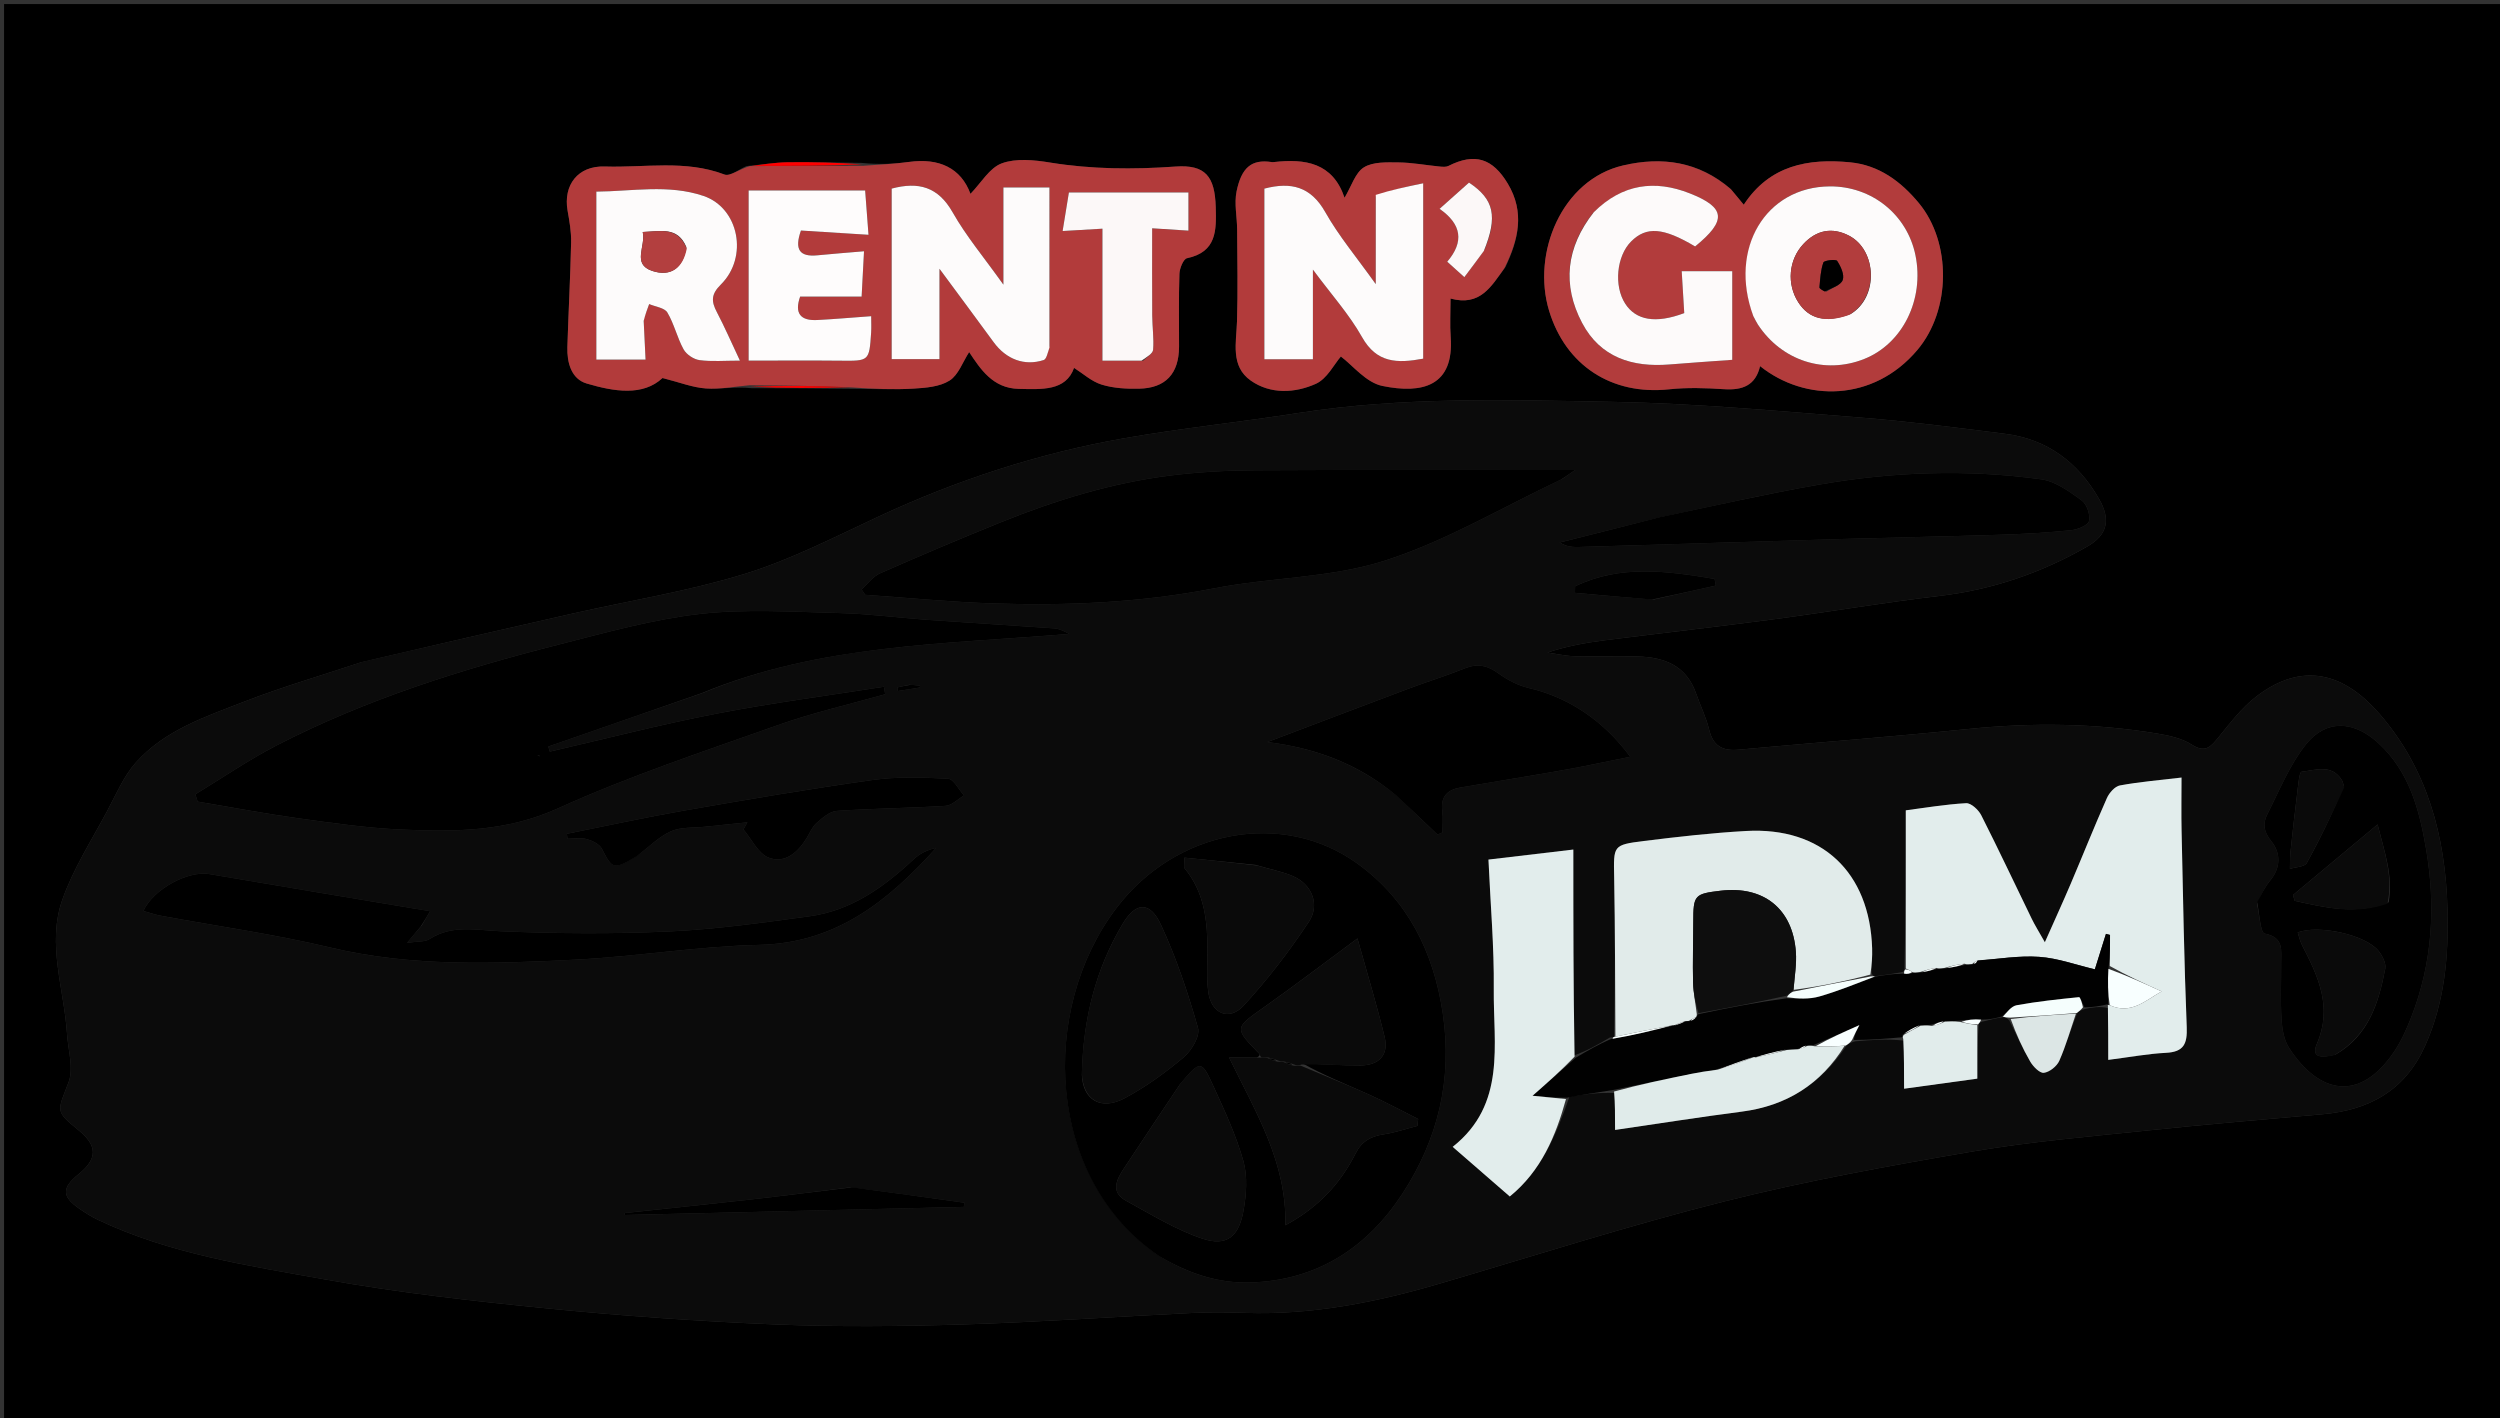 <svg version="1.1" id="Layer_1" xmlns="http://www.w3.org/2000/svg" xmlns:xlink="http://www.w3.org/1999/xlink" x="0px" y="0px"
	 width="100%" viewBox="0 0 617 350" enable-background="new 0 0 617 350" xml:space="preserve">
<rect x="0" y="0" width="617" height="350" fill="#333333" stroke="none"/>
<path fill="#000000" opacity="1" stroke="none" 
	d="
M403,351 
	C268.667,351 134.833,351 1,351 
	C1,234.333 1,117.667 1,1 
	C206.667,1 412.333,1 618,1 
	C618,117.667 618,234.333 618,351 
	C546.5,351 475,351 403,351 
M184.248,40.988 
	C182.417,41.743 180.169,43.591 178.82,43.077 
	C169.113,39.381 159.105,41.423 149.255,41.094 
	C142.616,40.872 138.962,45.682 140.084,52.018 
	C140.541,54.596 141.008,57.232 140.951,59.83 
	C140.763,68.438 140.296,77.039 140.026,85.646 
	C139.905,89.519 141.022,93.539 144.793,94.652 
	C151.549,96.647 158.645,97.836 163.509,93.297 
	C167.75,94.368 170.937,95.645 174.197,95.87 
	C177.754,96.115 181.379,95.386 185.445,95.8 
	C193.617,95.814 201.788,95.827 210.815,95.959 
	C215.685,95.971 220.569,96.206 225.421,95.913 
	C228.469,95.73 231.918,95.465 234.356,93.923 
	C236.54,92.543 237.586,89.365 239.187,86.899 
	C241.936,91.031 245.004,95.847 251.426,95.975 
	C257.134,96.088 263.047,96.538 265.08,90.794 
	C267.259,92.171 269.378,94.145 271.869,94.918 
	C274.784,95.823 278.03,95.995 281.12,95.928 
	C287.7,95.786 290.964,92.204 290.989,85.566 
	C291.012,79.567 290.88,73.565 291.083,67.573 
	C291.128,66.221 292.067,63.917 292.95,63.73 
	C300.303,62.176 300.206,56.853 300.043,51.12 
	C299.828,43.523 297.489,40.58 290.097,41.108 
	C279.7,41.851 269.428,41.794 259.111,40.111 
	C255.216,39.476 250.765,39.018 247.242,40.314 
	C244.207,41.43 242.129,45.152 239.512,47.841 
	C237.186,41.492 231.772,38.927 224.314,39.968 
	C220.58,40.489 216.79,40.615 212.555,40.2 
	C206.501,40.133 200.446,39.956 194.395,40.046 
	C191.251,40.093 188.115,40.613 184.248,40.988 
M89.063,163.479 
	C79.454,166.675 69.702,169.507 60.274,173.169 
	C50.707,176.886 40.661,180.211 33.561,188.158 
	C30.56,191.516 28.697,195.936 26.54,199.992 
	C22.647,207.314 18.042,214.419 15.341,222.174 
	C11.56,233.033 15.818,244.123 16.536,255.12 
	C16.8,259.158 18.235,263.688 16.912,267.142 
	C14.138,274.381 13.533,274.149 19.374,278.926 
	C24.1,282.791 24.099,285.984 19.371,289.808 
	C15.239,293.149 15.24,295.269 19.47,298.228 
	C20.962,299.273 22.521,300.268 24.162,301.047 
	C41.924,309.476 61.233,312.346 80.256,315.775 
	C98.449,319.055 116.896,321.117 135.308,322.943 
	C153.917,324.788 172.602,326.108 191.287,326.869 
	C206.759,327.499 222.29,327.354 237.774,326.873 
	C256.658,326.286 275.517,324.949 294.391,324.031 
	C298.714,323.821 303.06,323.879 307.388,324.022 
	C323.829,324.563 339.685,321.393 355.35,316.785 
	C378.718,309.91 401.945,302.455 425.55,296.513 
	C445.737,291.432 466.299,287.707 486.834,284.19 
	C501.153,281.738 515.69,280.51 530.157,278.992 
	C544.465,277.491 558.804,276.279 573.136,275.004 
	C584.734,273.973 593.597,269.136 598.562,258.006 
	C603.368,247.23 604.347,235.989 604.044,224.403 
	C603.575,206.456 599.076,189.734 587.193,176.099 
	C578.591,166.227 568.399,163.086 556.889,171.871 
	C553.253,174.646 550.372,178.484 547.437,182.074 
	C545.547,184.386 544.217,185.875 540.958,183.793 
	C538.536,182.246 535.414,181.542 532.505,181.057 
	C517.037,178.479 501.516,178.313 485.901,179.904 
	C466.976,181.832 448.003,183.277 429.059,185.025 
	C425.114,185.389 422.794,184.123 421.815,180.078 
	C421.079,177.032 419.642,174.161 418.606,171.182 
	C416.203,164.265 410.735,162.174 404.121,162.024 
	C398.958,161.908 393.787,162.094 388.624,161.957 
	C386.379,161.897 384.147,161.365 381.909,161.047 
	C386.63,159.477 391.3,158.626 396.002,158.027 
	C409.94,156.25 423.906,154.68 437.833,152.827 
	C451.426,151.018 464.953,148.69 478.568,147.089 
	C491.669,145.548 503.787,141.395 515.144,134.879 
	C520.153,132.005 520.979,128.239 518.053,123.148 
	C512.859,114.11 505.264,108.382 494.811,107.055 
	C482.84,105.535 470.86,103.975 458.837,103.026 
	C438.696,101.437 418.533,99.574 398.354,99.186 
	C372.304,98.684 346.176,97.884 320.242,101.955 
	C306.042,104.183 291.717,105.661 277.565,108.143 
	C256.397,111.856 236.102,118.488 216.593,127.598 
	C205.762,132.656 194.995,138.195 183.636,141.687 
	C169.771,145.948 155.307,148.255 141.116,151.469 
	C124.013,155.341 106.924,159.279 89.063,163.479 
M426.973,46.481 
	C419.2,39.836 410.204,38.592 400.592,40.827 
	C385.44,44.35 377.99,62.472 382.317,76.704 
	C386.426,90.217 397.774,97.591 411.905,96.084 
	C416.394,95.605 420.991,95.762 425.511,96.054 
	C430.025,96.345 433.264,95.156 434.388,90.365 
	C445.478,99.23 462.326,99.231 473.19,86.395 
	C481.547,76.523 481.613,59.828 473.58,50.123 
	C469.159,44.781 463.745,40.756 456.623,40.061 
	C446.264,39.051 436.757,40.754 430.358,50.526 
	C429.089,48.967 428.288,47.983 426.973,46.481 
M371.583,65.855 
	C374.783,59.09 376.341,52.359 372.12,45.316 
	C368.379,39.073 363.984,37.659 357.484,40.949 
	C356.888,41.251 356.041,41.174 355.328,41.104 
	C351.916,40.77 348.513,40.119 345.102,40.085 
	C342.223,40.057 338.831,39.914 336.6,41.312 
	C334.48,42.64 333.57,45.901 331.835,48.803 
	C328.929,40.152 322.1,39.112 314.363,40.003 
	C314.199,40.022 314.027,40.028 313.864,40.002 
	C308.829,39.221 306.392,41.417 305.19,47.22 
	C304.57,50.216 305.304,53.479 305.322,56.623 
	C305.366,64.192 305.532,71.768 305.292,79.329 
	C305.124,84.596 303.639,90.375 308.693,93.93 
	C313.561,97.355 319.594,97.042 324.754,94.722 
	C327.538,93.47 329.272,89.885 330.927,87.988 
	C333.81,90.134 337.133,94.423 341.166,95.249 
	C351.048,97.275 358.911,95.311 358.026,83.135 
	C357.813,80.207 357.994,77.252 357.994,73.682 
	C365.297,75.664 368.004,70.755 371.583,65.855 
z"/>
<path fill="#0B0B0B" opacity="1" stroke="none" 
	d="
M89.446,163.334 
	C106.924,159.279 124.013,155.341 141.116,151.469 
	C155.307,148.255 169.771,145.948 183.636,141.687 
	C194.995,138.195 205.762,132.656 216.593,127.598 
	C236.102,118.488 256.397,111.856 277.565,108.143 
	C291.717,105.661 306.042,104.183 320.242,101.955 
	C346.176,97.884 372.304,98.684 398.354,99.186 
	C418.533,99.574 438.696,101.437 458.837,103.026 
	C470.86,103.975 482.84,105.535 494.811,107.055 
	C505.264,108.382 512.859,114.11 518.053,123.148 
	C520.979,128.239 520.153,132.005 515.144,134.879 
	C503.787,141.395 491.669,145.548 478.568,147.089 
	C464.953,148.69 451.426,151.018 437.833,152.827 
	C423.906,154.68 409.94,156.25 396.002,158.027 
	C391.3,158.626 386.63,159.477 381.909,161.047 
	C384.147,161.365 386.379,161.897 388.624,161.957 
	C393.787,162.094 398.958,161.908 404.121,162.024 
	C410.735,162.174 416.203,164.265 418.606,171.182 
	C419.642,174.161 421.079,177.032 421.815,180.078 
	C422.794,184.123 425.114,185.389 429.059,185.025 
	C448.003,183.277 466.976,181.832 485.901,179.904 
	C501.516,178.313 517.037,178.479 532.505,181.057 
	C535.414,181.542 538.536,182.246 540.958,183.793 
	C544.217,185.875 545.547,184.386 547.437,182.074 
	C550.372,178.484 553.253,174.646 556.889,171.871 
	C568.399,163.086 578.591,166.227 587.193,176.099 
	C599.076,189.734 603.575,206.456 604.044,224.403 
	C604.347,235.989 603.368,247.23 598.562,258.006 
	C593.597,269.136 584.734,273.973 573.136,275.004 
	C558.804,276.279 544.465,277.491 530.157,278.992 
	C515.69,280.51 501.153,281.738 486.834,284.19 
	C466.299,287.707 445.737,291.432 425.55,296.513 
	C401.945,302.455 378.718,309.91 355.35,316.785 
	C339.685,321.393 323.829,324.563 307.388,324.022 
	C303.06,323.879 298.714,323.821 294.391,324.031 
	C275.517,324.949 256.658,326.286 237.774,326.873 
	C222.29,327.354 206.759,327.499 191.287,326.869 
	C172.602,326.108 153.917,324.788 135.308,322.943 
	C116.896,321.117 98.449,319.055 80.256,315.775 
	C61.233,312.346 41.924,309.476 24.162,301.047 
	C22.521,300.268 20.962,299.273 19.47,298.228 
	C15.24,295.269 15.239,293.149 19.371,289.808 
	C24.099,285.984 24.1,282.791 19.374,278.926 
	C13.533,274.149 14.138,274.381 16.912,267.142 
	C18.235,263.688 16.8,259.158 16.536,255.12 
	C15.818,244.123 11.56,233.033 15.341,222.174 
	C18.042,214.419 22.647,207.314 26.54,199.992 
	C28.697,195.936 30.56,191.516 33.561,188.158 
	C40.661,180.211 50.707,176.886 60.274,173.169 
	C69.702,169.507 79.454,166.675 89.446,163.334 
M512.76,249.859 
	C513.147,249.564 513.534,249.27 514.687,248.98 
	C516.416,248.638 518.146,248.296 520.313,248.797 
	C520.313,252.893 520.313,256.988 520.313,261.58 
	C525.691,260.894 530.107,260.062 534.552,259.84 
	C538.978,259.618 539.848,257.615 539.684,253.479 
	C539.042,237.342 538.773,221.191 538.414,205.044 
	C538.319,200.788 538.4,196.527 538.4,191.901 
	C532.972,192.55 528.036,192.952 523.191,193.847 
	C521.949,194.077 520.557,195.668 519.982,196.966 
	C516.881,203.958 514.051,211.07 511.056,218.11 
	C509.14,222.615 507.099,227.067 504.67,232.546 
	C503.18,229.898 502.221,228.378 501.438,226.771 
	C497.282,218.239 493.252,209.644 488.96,201.182 
	C488.286,199.853 486.445,198.156 485.235,198.225 
	C479.993,198.525 474.785,199.416 470.348,199.99 
	C470.348,213.43 470.348,226.23 470.013,239.48 
	C469.951,239.656 469.888,239.832 469.037,240.004 
	C467.007,240.342 464.976,240.679 462.542,240.941 
	C462.542,240.941 462.132,240.939 461.919,240.041 
	C461.965,238.05 462.105,236.055 462.044,234.067 
	C461.459,215.241 449.587,204.045 430.943,205.087 
	C422.512,205.558 414.096,206.515 405.71,207.558 
	C398.015,208.515 398.229,208.693 398.376,216.525 
	C398.621,229.628 398.595,242.737 398.336,255.903 
	C398.336,255.903 397.996,255.999 397.291,256.07 
	C394.5,257.721 391.71,259.371 388.298,260.54 
	C388.298,243.773 388.298,227.006 388.298,209.67 
	C381.014,210.53 374.085,211.349 367.35,212.145 
	C367.846,223.252 368.771,233.697 368.663,244.132 
	C368.52,257.811 371.81,272.526 358.522,283.045 
	C363.431,287.31 367.884,291.18 372.616,295.292 
	C380.352,288.992 383.971,280.376 387.345,270.652 
	C390.933,270.104 394.521,269.556 398.599,269.77 
	C398.599,272.545 398.599,275.319 398.599,278.87 
	C409.383,277.299 419.61,275.677 429.874,274.35 
	C440.947,272.919 449.378,267.569 455.767,257.985 
	C456.185,257.659 456.602,257.332 457.881,257.003 
	C461.759,256.666 465.636,256.329 469.927,256.835 
	C469.927,260.601 469.927,264.367 469.927,268.696 
	C476.288,267.821 482.109,267.021 488,266.21 
	C488,261.537 488,257.268 488.353,252.671 
	C488.532,252.395 488.764,252.176 489.833,252.006 
	C491.24,251.63 492.646,251.255 494.574,251.003 
	C494.923,251.071 495.273,251.138 495.913,251.874 
	C497.605,255.262 499.159,258.731 501.06,261.997 
	C501.78,263.235 503.42,264.906 504.43,264.773 
	C505.839,264.589 507.637,263.157 508.235,261.802 
	C509.891,258.047 511.013,254.056 512.76,249.859 
M173.502,171 
	C202.446,158.958 233.342,159.001 263.88,156.45 
	C262.659,155.784 261.439,155.173 260.182,155.083 
	C249.779,154.334 239.366,153.724 228.963,152.985 
	C221.708,152.47 214.471,151.484 207.211,151.304 
	C195.738,151.02 184.138,150.227 172.805,151.518 
	C161.043,152.858 149.461,156.136 137.928,159.07 
	C113.917,165.178 90.315,172.586 68.209,183.997 
	C61.311,187.557 54.865,191.996 48.213,196.033 
	C48.4,196.634 48.588,197.234 48.776,197.835 
	C57.041,199.224 65.281,200.797 73.579,201.95 
	C82.082,203.132 90.622,204.369 99.182,204.744 
	C112.244,205.316 124.971,205.283 137.658,199.528 
	C155.285,191.532 173.786,185.416 192.068,178.932 
	C200.68,175.877 209.653,173.839 218.463,171.341 
	C218.359,170.723 218.254,170.105 218.15,169.487 
	C204.311,171.677 190.399,173.494 176.653,176.163 
	C162.911,178.83 149.336,182.351 135.688,185.497 
	C135.567,185.081 135.446,184.664 135.325,184.247 
	C147.795,179.897 160.265,175.547 173.502,171 
M286.412,310.184 
	C293.245,314.265 300.66,316.772 308.595,316.522 
	C324.934,316.009 337.328,308.054 346.098,294.634 
	C354.915,281.141 358.495,266.35 356.079,250.13 
	C353.817,234.949 347.44,222.099 334.972,213.11 
	C316.463,199.766 290.201,204.847 275.592,224.031 
	C256.333,249.322 258.143,291.018 286.412,310.184 
M385.6,118.182 
	C386.424,117.611 387.247,117.041 388.75,116.001 
	C361.826,116.001 335.842,115.908 309.86,116.061 
	C302.749,116.103 295.594,116.497 288.544,117.398 
	C274.167,119.236 260.384,123.498 246.974,128.909 
	C236.972,132.946 227.038,137.159 217.17,141.513 
	C215.418,142.286 214.14,144.133 212.643,145.485 
	C212.937,145.923 213.232,146.362 213.527,146.801 
	C224.067,147.534 234.597,148.581 245.15,148.931 
	C263.412,149.536 281.569,148.733 299.626,145.206 
	C313.555,142.485 328.265,142.672 341.625,138.416 
	C356.66,133.627 370.57,125.304 385.6,118.182 
M557.02,223.037 
	C557.633,225.613 557.853,230.208 558.927,230.417 
	C563.726,231.353 562.977,234.544 562.993,237.635 
	C563.019,242.299 562.797,246.975 563.084,251.62 
	C563.232,254.017 563.699,256.718 564.968,258.667 
	C572.298,269.932 582.313,272.19 590.85,259.589 
	C592.599,257.007 593.904,254.065 595.053,251.147 
	C600.354,237.678 601.158,223.638 598.764,209.596 
	C597.129,199.998 594.669,190.41 586.888,183.326 
	C580.948,177.918 574.132,177.408 569.095,183.732 
	C565.064,188.794 562.559,195.1 559.58,200.957 
	C558.437,203.205 558.612,205.244 560.549,207.61 
	C562.84,210.407 562.989,214.007 560.342,217.225 
	C559.09,218.747 558.175,220.547 557.02,223.037 
M344.898,196.526 
	C348.185,199.671 351.472,202.816 354.758,205.962 
	C355.172,205.792 355.586,205.623 356,205.454 
	C356,203.714 356.193,201.947 355.96,200.238 
	C355.478,196.684 357.162,194.919 360.432,194.358 
	C369.061,192.878 377.709,191.502 386.329,189.97 
	C391.535,189.045 396.703,187.907 402.344,186.773 
	C395.61,177.613 386.809,172.018 377.333,169.81 
	C374.681,169.192 372.044,167.815 369.828,166.2 
	C367.125,164.231 364.662,163.684 361.517,164.945 
	C356.899,166.798 352.131,168.273 347.469,170.021 
	C335.895,174.36 324.344,178.763 312.784,183.141 
	C324.721,184.637 335.244,188.532 344.898,196.526 
M104.102,228.395 
	C104.772,227.249 105.442,226.104 106.151,224.889 
	C87.497,221.757 69.58,218.781 51.677,215.723 
	C46.453,214.831 37.872,219.374 35.379,224.827 
	C36.838,225.232 38.217,225.729 39.639,225.993 
	C53.613,228.589 67.735,230.557 81.54,233.855 
	C101.543,238.633 121.704,237.865 141.872,236.854 
	C157.06,236.093 172.179,233.539 187.361,233.199 
	C206.374,232.774 219.273,222.319 231.033,209.258 
	C228.9,209.715 227.006,210.655 225.528,212.038 
	C218.133,218.963 210.053,224.748 199.762,226.145 
	C188.31,227.699 176.817,229.346 165.292,229.876 
	C151.41,230.514 137.459,230.424 123.572,229.831 
	C117.484,229.571 111.624,228.156 106.007,231.759 
	C104.826,232.517 103.02,232.299 100.475,232.688 
	C101.967,230.878 102.774,229.898 104.102,228.395 
M409.267,127.783 
	C401.157,129.818 393.047,131.854 384.936,133.889 
	C386.701,135 388.278,135.042 389.852,134.994 
	C411.567,134.339 433.282,133.65 454.997,133.014 
	C467.934,132.636 480.875,132.395 493.81,131.974 
	C499.596,131.785 505.388,131.448 511.146,130.862 
	C512.767,130.697 515.342,129.647 515.578,128.582 
	C515.919,127.046 515.03,124.421 513.765,123.509 
	C510.737,121.327 507.333,118.794 503.816,118.306 
	C485.486,115.759 467.11,116.421 448.906,119.612 
	C435.894,121.892 422.998,124.834 409.267,127.783 
M157.456,211.043 
	C160.144,209.032 162.604,206.517 165.591,205.17 
	C168.029,204.071 171.094,204.352 173.885,204.051 
	C177.407,203.67 180.933,203.32 184.457,202.956 
	C184.13,203.538 183.803,204.121 183.476,204.703 
	C185.516,207.113 187.111,210.661 189.697,211.669 
	C193.662,213.214 196.911,210.411 199.079,206.853 
	C199.856,205.578 200.444,204.066 201.522,203.125 
	C202.984,201.851 204.781,200.251 206.527,200.131 
	C215.458,199.517 224.428,199.453 233.364,198.887 
	C234.93,198.788 236.402,197.214 237.917,196.322 
	C236.609,194.879 235.362,192.266 233.981,192.193 
	C227.781,191.864 221.457,191.649 215.334,192.508 
	C199.799,194.687 184.327,197.346 168.871,200.046 
	C159.174,201.739 149.552,203.855 139.896,205.782 
	C139.953,206.19 140.01,206.598 140.068,207.006 
	C141.66,207.006 143.34,206.688 144.819,207.098 
	C146.21,207.484 147.964,208.342 148.559,209.504 
	C151.159,214.582 151.4,214.745 157.456,211.043 
M209.802,293.048 
	C201.78,294.032 193.766,295.077 185.736,295.984 
	C175.213,297.172 164.679,298.251 154.15,299.377 
	C154.162,299.54 154.174,299.703 154.186,299.866 
	C182.083,299.198 209.981,298.529 237.878,297.861 
	C237.914,297.516 237.95,297.171 237.986,296.827 
	C228.898,295.554 219.811,294.281 209.802,293.048 
M408.162,147.957 
	C413.267,146.812 418.372,145.667 423.477,144.523 
	C423.372,143.975 423.266,143.427 423.16,142.879 
	C411.527,140.933 399.913,139.289 388.741,144.699 
	C388.728,145.238 388.715,145.777 388.702,146.316 
	C394.887,146.875 401.071,147.434 408.162,147.957 
M224.411,169.001 
	C223.423,169.22 222.436,169.438 221.448,169.657 
	C221.504,169.951 221.561,170.244 221.617,170.538 
	C223.43,170.251 225.243,169.964 227.056,169.678 
	C227.048,169.52 227.039,169.363 227.031,169.206 
	C226.39,169.137 225.748,169.069 224.411,169.001 
M356.517,207.411 
	C356.517,207.411 356.582,207.521 356.517,207.411 
z"/>
<path fill="#B23B3B" opacity="1" stroke="none" 
	d="
M184.975,95.081 
	C181.379,95.386 177.754,96.115 174.197,95.87 
	C170.937,95.645 167.75,94.368 163.509,93.297 
	C158.645,97.836 151.549,96.647 144.793,94.652 
	C141.022,93.539 139.905,89.519 140.026,85.646 
	C140.296,77.039 140.763,68.438 140.951,59.83 
	C141.008,57.232 140.541,54.596 140.084,52.018 
	C138.962,45.682 142.616,40.872 149.255,41.094 
	C159.105,41.423 169.113,39.381 178.82,43.077 
	C180.169,43.591 182.417,41.743 185.08,40.986 
	C194.95,40.962 203.987,40.941 213.025,40.919 
	C216.79,40.615 220.58,40.489 224.314,39.968 
	C231.772,38.927 237.186,41.492 239.512,47.841 
	C242.129,45.152 244.207,41.43 247.242,40.314 
	C250.765,39.018 255.216,39.476 259.111,40.111 
	C269.428,41.794 279.7,41.851 290.097,41.108 
	C297.489,40.58 299.828,43.523 300.043,51.12 
	C300.206,56.853 300.303,62.176 292.95,63.73 
	C292.067,63.917 291.128,66.221 291.083,67.573 
	C290.88,73.565 291.012,79.567 290.989,85.566 
	C290.964,92.204 287.7,95.786 281.12,95.928 
	C278.03,95.995 274.784,95.823 271.869,94.918 
	C269.378,94.145 267.259,92.171 265.08,90.794 
	C263.047,96.538 257.134,96.088 251.426,95.975 
	C245.004,95.847 241.936,91.031 239.187,86.899 
	C237.586,89.365 236.54,92.543 234.356,93.923 
	C231.918,95.465 228.469,95.73 225.421,95.913 
	C220.569,96.206 215.685,95.971 210.09,95.611 
	C201.235,95.203 193.105,95.142 184.975,95.081 
M259.003,85.314 
	C259.003,72.376 259.003,59.437 259.003,46.265 
	C255.515,46.265 251.79,46.265 247.64,46.265 
	C247.64,53.971 247.64,61.42 247.64,70.254 
	C242.871,63.558 238.448,58.294 235.116,52.412 
	C231.533,46.089 226.692,44.781 220.065,46.546 
	C220.065,60.529 220.065,74.566 220.065,88.636 
	C224.106,88.636 227.818,88.636 231.862,88.636 
	C231.862,81.409 231.862,74.542 231.862,66.33 
	C236.831,73.06 241.056,78.741 245.234,84.457 
	C248.312,88.667 252.823,90.409 257.586,88.857 
	C258.267,88.636 258.54,87.165 259.003,85.314 
M158.842,78.713 
	C159.299,77.491 159.757,76.268 160.214,75.045 
	C161.757,75.711 164.004,75.957 164.703,77.127 
	C166.388,79.95 167.115,83.334 168.711,86.225 
	C169.408,87.487 171.207,88.687 172.644,88.88 
	C175.66,89.284 178.768,89.003 182.614,89.003 
	C180.472,84.46 178.831,80.675 176.921,77.031 
	C175.539,74.394 175.448,72.653 177.909,70.219 
	C184.733,63.467 182.413,51.331 173.603,48.349 
	C164.971,45.427 155.982,47.225 147.176,47.292 
	C147.176,61.63 147.176,75.169 147.176,88.75 
	C151.388,88.75 155.155,88.75 159.326,88.75 
	C159.169,85.541 159.026,82.599 158.842,78.713 
M190.58,46.999 
	C188.678,46.999 186.776,46.999 184.761,46.999 
	C184.761,61.404 184.761,75.001 184.761,89.001 
	C192.453,89.001 199.921,88.941 207.386,89.019 
	C214.513,89.093 214.525,89.157 214.997,82.09 
	C215.081,80.835 215.009,79.569 215.009,78.034 
	C210.27,78.378 206.005,78.755 201.731,78.979 
	C197.515,79.201 196.04,77.314 197.472,73.206 
	C202.563,73.206 207.458,73.206 212.648,73.206 
	C212.851,69.366 213.038,65.833 213.24,62.011 
	C208.985,62.377 205.369,62.651 201.762,63.008 
	C197.325,63.448 196.021,61.591 197.674,56.897 
	C203.008,57.233 208.382,57.571 214.347,57.946 
	C214.058,54.131 213.802,50.752 213.518,46.999 
	C205.836,46.999 198.699,46.999 190.58,46.999 
M282.182,89.007 
	C283.024,88.113 284.511,87.27 284.588,86.315 
	C284.811,83.52 284.388,80.68 284.369,77.857 
	C284.32,70.651 284.353,63.443 284.353,56.344 
	C287.73,56.562 290.606,56.747 293.306,56.92 
	C293.306,53.285 293.306,50.246 293.306,47.497 
	C283.293,47.497 273.735,47.497 263.805,47.497 
	C263.347,50.305 262.85,53.358 262.254,57.017 
	C265.613,56.819 268.685,56.639 272.081,56.439 
	C272.081,67.103 272.081,77.827 272.081,89.01 
	C275.347,89.01 278.3,89.01 282.182,89.007 
z"/>
<path fill="#B23C3C" opacity="1" stroke="none" 
	d="
M427.23,46.74 
	C428.288,47.983 429.089,48.967 430.358,50.526 
	C436.757,40.754 446.264,39.051 456.623,40.061 
	C463.745,40.756 469.159,44.781 473.58,50.123 
	C481.613,59.828 481.547,76.523 473.19,86.395 
	C462.326,99.231 445.478,99.23 434.388,90.365 
	C433.264,95.156 430.025,96.345 425.511,96.054 
	C420.991,95.762 416.394,95.605 411.905,96.084 
	C397.774,97.591 386.426,90.217 382.317,76.704 
	C377.99,62.472 385.44,44.35 400.592,40.827 
	C410.204,38.592 419.2,39.836 427.23,46.74 
M432.895,78.357 
	C433.211,78.941 433.486,79.552 433.85,80.105 
	C439.734,89.044 450.318,92.47 460.066,88.604 
	C469.566,84.836 474.971,73.911 472.737,62.992 
	C470.683,52.956 461.951,45.935 451.602,45.998 
	C435.77,46.095 426.575,61.362 432.895,78.357 
M393.099,52.641 
	C386.482,61.102 385.532,70.329 390.466,79.697 
	C394.948,88.207 402.84,90.701 412.028,89.95 
	C417.133,89.532 422.245,89.193 427.52,88.807 
	C427.52,82.189 427.52,74.645 427.52,66.926 
	C423.228,66.926 419.341,66.926 415.043,66.926 
	C415.268,70.622 415.474,74.01 415.672,77.273 
	C408.639,79.927 403.745,79.075 401.082,74.917 
	C398.262,70.511 398.972,63.184 402.568,59.587 
	C406.335,55.82 410.506,56.148 418.357,60.827 
	C426.183,54.431 425.956,51.245 417.046,47.725 
	C408.433,44.322 400.419,45.355 393.099,52.641 
z"/>
<path fill="#B23B3B" opacity="1" stroke="none" 
	d="
M371.325,66.129 
	C368.004,70.755 365.297,75.664 357.994,73.682 
	C357.994,77.252 357.813,80.207 358.026,83.135 
	C358.911,95.311 351.048,97.275 341.166,95.249 
	C337.133,94.423 333.81,90.134 330.927,87.988 
	C329.272,89.885 327.538,93.47 324.754,94.722 
	C319.594,97.042 313.561,97.355 308.693,93.93 
	C303.639,90.375 305.124,84.596 305.292,79.329 
	C305.532,71.768 305.366,64.192 305.322,56.623 
	C305.304,53.479 304.57,50.216 305.19,47.22 
	C306.392,41.417 308.829,39.221 313.864,40.002 
	C314.027,40.028 314.199,40.022 314.363,40.003 
	C322.1,39.112 328.929,40.152 331.835,48.803 
	C333.57,45.901 334.48,42.64 336.6,41.312 
	C338.831,39.914 342.223,40.057 345.102,40.085 
	C348.513,40.119 351.916,40.77 355.328,41.104 
	C356.041,41.174 356.888,41.251 357.484,40.949 
	C363.984,37.659 368.379,39.073 372.12,45.316 
	C376.341,52.359 374.783,59.09 371.325,66.129 
M339.534,48.522 
	C339.534,55.293 339.534,62.064 339.534,70.12 
	C334.832,63.513 330.408,58.255 327.089,52.373 
	C323.508,46.028 318.641,44.831 312.045,46.55 
	C312.045,60.524 312.045,74.544 312.045,88.664 
	C316.06,88.664 319.77,88.664 324.027,88.664 
	C324.027,81.419 324.027,74.501 324.027,66.541 
	C328.59,72.705 332.996,77.594 336.145,83.19 
	C339.753,89.603 344.774,89.722 351.247,88.519 
	C351.247,74.344 351.247,60.309 351.247,45.231 
	C347.115,46.093 343.333,46.881 339.534,48.522 
M366.406,61.605 
	C369.684,53.373 368.751,49.199 362.547,45.063 
	C360.273,47.092 357.963,49.153 355.286,51.542 
	C360.729,55.342 361.391,59.665 357.175,64.588 
	C358.58,65.856 359.772,66.931 361.399,68.399 
	C363.08,66.169 364.551,64.219 366.406,61.605 
z"/>
<path fill="#FF0000" opacity="1" stroke="none" 
	d="
M212.79,40.56 
	C203.987,40.941 194.95,40.962 185.443,40.952 
	C188.115,40.613 191.251,40.093 194.395,40.046 
	C200.446,39.956 206.501,40.133 212.79,40.56 
z"/>
<path fill="#FF0000" opacity="1" stroke="none" 
	d="
M185.21,95.441 
	C193.105,95.142 201.235,95.203 209.662,95.552 
	C201.788,95.827 193.617,95.814 185.21,95.441 
z"/>
<path fill="#000000" opacity="1" stroke="none" 
	d="
M173.119,171.098 
	C160.265,175.547 147.795,179.897 135.325,184.247 
	C135.446,184.664 135.567,185.081 135.688,185.497 
	C149.336,182.351 162.911,178.83 176.653,176.163 
	C190.399,173.494 204.311,171.677 218.15,169.487 
	C218.254,170.105 218.359,170.723 218.463,171.341 
	C209.653,173.839 200.68,175.877 192.068,178.932 
	C173.786,185.416 155.285,191.532 137.658,199.528 
	C124.971,205.283 112.244,205.316 99.182,204.744 
	C90.622,204.369 82.082,203.132 73.579,201.95 
	C65.281,200.797 57.041,199.224 48.776,197.835 
	C48.588,197.234 48.4,196.634 48.213,196.033 
	C54.865,191.996 61.311,187.557 68.209,183.997 
	C90.315,172.586 113.917,165.178 137.928,159.07 
	C149.461,156.136 161.043,152.858 172.805,151.518 
	C184.138,150.227 195.738,151.02 207.211,151.304 
	C214.471,151.484 221.708,152.47 228.963,152.985 
	C239.366,153.724 249.779,154.334 260.182,155.083 
	C261.439,155.173 262.659,155.784 263.88,156.45 
	C233.342,159.001 202.446,158.958 173.119,171.098 
M132.627,186.474 
	C132.84,186.529 133.053,186.583 133.266,186.638 
	C133.129,186.503 132.992,186.369 132.627,186.474 
z"/>
<path fill="#000000" opacity="1" stroke="none" 
	d="
M286.081,310.029 
	C258.143,291.018 256.333,249.322 275.592,224.031 
	C290.201,204.847 316.463,199.766 334.972,213.11 
	C347.44,222.099 353.817,234.949 356.079,250.13 
	C358.495,266.35 354.915,281.141 346.098,294.634 
	C337.328,308.054 324.934,316.009 308.595,316.522 
	C300.66,316.772 293.245,314.265 286.081,310.029 
M310.145,261.001 
	C308.235,261.001 306.324,261.001 303.336,261.001 
	C310.005,274.691 317.594,286.883 317.221,302.392 
	C325.534,297.922 330.861,291.975 334.58,284.644 
	C336.152,281.547 338.378,280.444 341.525,279.951 
	C344.332,279.512 347.061,278.582 349.825,277.868 
	C349.885,277.303 349.945,276.738 350.004,276.173 
	C345.952,274.144 341.963,271.977 337.833,270.121 
	C332.272,267.622 326.604,265.362 321.495,262.444 
	C326.241,262.628 330.987,262.968 335.731,262.954 
	C340.357,262.94 342.785,260.303 341.738,255.976 
	C339.823,248.061 337.433,240.261 335.017,231.61 
	C326.704,237.749 319.519,243.241 312.138,248.454 
	C304.623,253.76 304.541,253.636 310.775,260.052 
	C310.971,260.253 310.935,260.68 310.145,261.001 
M267,265.263 
	C267.226,271.417 271.653,274.183 277.534,271.054 
	C282.743,268.282 287.634,264.737 292.15,260.922 
	C294.084,259.288 296.229,255.671 295.667,253.7 
	C293.192,245.018 290.307,236.355 286.497,228.185 
	C283.81,222.422 280.331,222.56 277.089,227.988 
	C270.432,239.136 267.326,251.38 267,265.263 
M291.164,267.672 
	C286.559,274.577 281.926,281.463 277.362,288.396 
	C275.548,291.151 274.001,294.213 277.942,296.363 
	C284.127,299.736 290.241,303.54 296.858,305.728 
	C302.758,307.679 305.787,305.183 306.915,298.703 
	C307.603,294.748 307.932,290.331 306.869,286.56 
	C305.083,280.225 302.259,274.149 299.503,268.133 
	C296.474,261.52 296.292,261.603 291.164,267.672 
M309.88,213.457 
	C304.088,212.867 298.295,212.277 292.314,211.668 
	C292.314,213.362 292.109,214.008 292.344,214.29 
	C297.357,220.313 298.018,227.506 298.008,234.902 
	C298.004,238.23 297.742,241.609 298.211,244.876 
	C298.975,250.207 303.34,252.095 306.959,248.159 
	C312.854,241.746 318.222,234.747 323.037,227.48 
	C325.848,223.236 323.75,218.299 319.199,216.282 
	C316.514,215.091 313.528,214.579 309.88,213.457 
z"/>
<path fill="#000000" opacity="1" stroke="none" 
	d="
M385.284,118.35 
	C370.57,125.304 356.66,133.627 341.625,138.416 
	C328.265,142.672 313.555,142.485 299.626,145.206 
	C281.569,148.733 263.412,149.536 245.15,148.931 
	C234.597,148.581 224.067,147.534 213.527,146.801 
	C213.232,146.362 212.937,145.923 212.643,145.485 
	C214.14,144.133 215.418,142.286 217.17,141.513 
	C227.038,137.159 236.972,132.946 246.974,128.909 
	C260.384,123.498 274.167,119.236 288.544,117.398 
	C295.594,116.497 302.749,116.103 309.86,116.061 
	C335.842,115.908 361.826,116.001 388.75,116.001 
	C387.247,117.041 386.424,117.611 385.284,118.35 
z"/>
<path fill="#E2EDEC" opacity="1" stroke="none" 
	d="
M470.348,239.03 
	C470.348,226.23 470.348,213.43 470.348,199.99 
	C474.785,199.416 479.993,198.525 485.235,198.225 
	C486.445,198.156 488.286,199.853 488.96,201.182 
	C493.252,209.644 497.282,218.239 501.438,226.771 
	C502.221,228.378 503.18,229.898 504.67,232.546 
	C507.099,227.067 509.14,222.615 511.056,218.11 
	C514.051,211.07 516.881,203.958 519.982,196.966 
	C520.557,195.668 521.949,194.077 523.191,193.847 
	C528.036,192.952 532.972,192.55 538.4,191.901 
	C538.4,196.527 538.319,200.788 538.414,205.044 
	C538.773,221.191 539.042,237.342 539.684,253.479 
	C539.848,257.615 538.978,259.618 534.552,259.84 
	C530.107,260.062 525.691,260.894 520.313,261.58 
	C520.313,256.988 520.313,252.893 520.227,248.318 
	C520.14,247.838 520.311,248.071 520.673,248.084 
	C525.92,250.463 529.394,246.985 533.485,244.677 
	C529.202,242.729 524.918,240.781 520.694,238.41 
	C520.753,235.574 520.753,233.16 520.753,230.747 
	C520.419,230.656 520.085,230.566 519.751,230.476 
	C518.79,233.545 517.829,236.615 517.011,239.227 
	C512.391,238.138 507.881,236.477 503.276,236.152 
	C498.27,235.799 493.176,236.688 487.897,237.119 
	C487.36,237.325 487.143,237.545 486.701,237.942 
	C485.941,238.061 485.503,238.099 484.846,237.845 
	C483.09,237.986 481.552,238.42 479.695,238.937 
	C478.939,239.06 478.501,239.099 477.9,238.881 
	C476.499,239.037 475.261,239.449 473.702,239.941 
	C472.942,240.061 472.502,240.099 471.935,239.897 
	C471.321,239.448 470.835,239.239 470.348,239.03 
z"/>
<path fill="#000000" opacity="1" stroke="none" 
	d="
M557.064,222.629 
	C558.175,220.547 559.09,218.747 560.342,217.225 
	C562.989,214.007 562.84,210.407 560.549,207.61 
	C558.612,205.244 558.437,203.205 559.58,200.957 
	C562.559,195.1 565.064,188.794 569.095,183.732 
	C574.132,177.408 580.948,177.918 586.888,183.326 
	C594.669,190.41 597.129,199.998 598.764,209.596 
	C601.158,223.638 600.354,237.678 595.053,251.147 
	C593.904,254.065 592.599,257.007 590.85,259.589 
	C582.313,272.19 572.298,269.932 564.968,258.667 
	C563.699,256.718 563.232,254.017 563.084,251.62 
	C562.797,246.975 563.019,242.299 562.993,237.635 
	C562.977,234.544 563.726,231.353 558.927,230.417 
	C557.853,230.208 557.633,225.613 557.064,222.629 
M576.471,260.234 
	C584.589,255.528 587.062,247.484 588.679,239.077 
	C588.936,237.74 587.952,235.839 586.986,234.651 
	C583.796,230.729 572.384,228.172 567.074,230.113 
	C567.422,231.162 567.641,232.288 568.146,233.266 
	C572.123,240.981 575.745,248.57 571.795,257.658 
	C570.204,261.318 573.37,261.043 576.471,260.234 
M589.519,222.686 
	C590.672,216.183 588.488,210.275 586.785,203.477 
	C579.325,209.702 572.625,215.293 565.924,220.883 
	C566.055,221.363 566.185,221.843 566.315,222.323 
	C573.762,223.953 581.186,225.861 589.519,222.686 
M578.448,193.921 
	C578.287,193.448 578.211,192.922 577.952,192.512 
	C575.405,188.472 571.421,190.095 568.026,190.469 
	C567.438,190.534 567.149,194.195 566.893,196.216 
	C566.293,200.947 565.771,205.688 565.273,210.43 
	C565.134,211.757 565.187,213.103 565.152,214.441 
	C566.579,213.982 568.776,213.951 569.308,212.994 
	C572.643,206.993 575.607,200.786 578.448,193.921 
z"/>
<path fill="#E1EBEA" opacity="1" stroke="none" 
	d="
M398.684,255.843 
	C398.595,242.737 398.621,229.628 398.376,216.525 
	C398.229,208.693 398.015,208.515 405.71,207.558 
	C414.096,206.515 422.512,205.558 430.943,205.087 
	C449.587,204.045 461.459,215.241 462.044,234.067 
	C462.105,236.055 461.965,238.05 461.608,240.53 
	C455.042,242.259 448.787,243.499 442.638,244.299 
	C442.923,240.884 443.435,237.885 443.222,234.938 
	C442.454,224.309 435.293,218.574 424.681,219.826 
	C418.17,220.595 417.909,220.912 417.901,227.539 
	C417.896,232.523 417.728,237.511 417.848,242.492 
	C417.908,245.023 418.443,247.542 418.77,250.307 
	C418.777,250.547 418.725,251.023 418.478,251.061 
	C417.829,251.353 417.427,251.606 416.816,251.942 
	C416.607,252.026 416.156,252.05 415.797,252.033 
	C414.638,252.396 413.838,252.776 413.034,253.109 
	C413.029,253.062 413.123,253.074 412.686,253.041 
	C407.727,253.953 403.206,254.898 398.684,255.843 
z"/>
<path fill="#010101" opacity="1" stroke="none" 
	d="
M416.156,252.05 
	C416.156,252.05 416.607,252.026 417.129,252.006 
	C418.009,251.665 418.367,251.344 418.725,251.023 
	C418.725,251.023 418.777,250.547 419.201,250.286 
	C426.695,248.687 433.765,247.348 440.911,246.379 
	C443.692,246.501 446.511,246.655 449.073,245.916 
	C453.777,244.561 458.33,242.679 462.945,241.017 
	C464.976,240.679 467.007,240.342 469.558,240.298 
	C470.74,240.441 471.402,240.289 472.063,240.137 
	C472.502,240.099 472.942,240.061 474.069,240.007 
	C475.86,239.708 476.962,239.423 478.063,239.138 
	C478.501,239.099 478.939,239.06 480.082,239.003 
	C482.214,238.703 483.639,238.42 485.064,238.138 
	C485.503,238.099 485.941,238.061 486.97,237.976 
	C487.747,237.631 487.934,237.334 488.12,237.036 
	C493.176,236.688 498.27,235.799 503.276,236.152 
	C507.881,236.477 512.391,238.138 517.011,239.227 
	C517.829,236.615 518.79,233.545 519.751,230.476 
	C520.085,230.566 520.419,230.656 520.753,230.747 
	C520.753,233.16 520.753,235.574 520.421,238.684 
	C520.163,242.278 520.237,245.174 520.311,248.071 
	C520.311,248.071 520.14,247.838 520.008,247.896 
	C518.146,248.296 516.416,248.638 514.455,248.609 
	C513.845,247.49 513.399,246.066 513.1,246.097 
	C507.947,246.621 502.782,247.164 497.692,248.096 
	C496.354,248.342 495.259,249.915 494.053,250.879 
	C492.646,251.255 491.24,251.63 489.317,251.648 
	C487.177,251.482 485.554,251.674 483.537,251.911 
	C482.09,252.017 481.038,252.079 479.642,252.075 
	C478.51,252.294 477.72,252.58 476.563,252.911 
	C475.458,253.018 474.721,253.081 473.629,253.078 
	C472.04,253.735 470.806,254.456 469.581,255.383 
	C469.591,255.588 469.514,255.992 469.514,255.992 
	C465.636,256.329 461.759,256.666 457.517,256.662 
	C457.683,255.31 458.215,254.298 458.899,252.996 
	C454.943,254.753 451.437,256.309 447.603,257.91 
	C446.843,258.016 446.409,258.077 445.655,258.074 
	C444.838,258.323 444.34,258.637 443.483,258.955 
	C442.407,259.019 441.692,259.079 440.575,259.073 
	C437.739,259.646 435.305,260.285 432.915,260.938 
	C432.959,260.954 432.926,260.867 432.516,260.931 
	C429.368,261.985 426.629,262.976 423.474,263.988 
	C421.155,264.35 419.244,264.654 417.35,265.04 
	C410.933,266.347 404.523,267.683 398.109,269.008 
	C394.521,269.556 390.933,270.104 386.726,270.914 
	C383.543,270.935 380.98,270.693 378.229,270.434 
	C381.888,267.213 385.404,264.117 388.92,261.022 
	C391.71,259.371 394.5,257.721 397.649,256.405 
	C403.046,255.518 408.085,254.296 413.123,253.074 
	C413.123,253.074 413.029,253.062 413.386,253.035 
	C414.547,252.688 415.352,252.369 416.156,252.05 
z"/>
<path fill="#000000" opacity="1" stroke="none" 
	d="
M344.595,196.335 
	C335.244,188.532 324.721,184.637 312.784,183.141 
	C324.344,178.763 335.895,174.36 347.469,170.021 
	C352.131,168.273 356.899,166.798 361.517,164.945 
	C364.662,163.684 367.125,164.231 369.828,166.2 
	C372.044,167.815 374.681,169.192 377.333,169.81 
	C386.809,172.018 395.61,177.613 402.344,186.773 
	C396.703,187.907 391.535,189.045 386.329,189.97 
	C377.709,191.502 369.061,192.878 360.432,194.358 
	C357.162,194.919 355.478,196.684 355.96,200.238 
	C356.193,201.947 356,203.714 356,205.454 
	C355.586,205.623 355.172,205.792 354.758,205.962 
	C351.472,202.816 348.185,199.671 344.595,196.335 
z"/>
<path fill="#E2EDEC" opacity="1" stroke="none" 
	d="
M388.609,260.781 
	C385.404,264.117 381.888,267.213 378.229,270.434 
	C380.98,270.693 383.543,270.935 386.488,271.248 
	C383.971,280.376 380.352,288.992 372.616,295.292 
	C367.884,291.18 363.431,287.31 358.522,283.045 
	C371.81,272.526 368.52,257.811 368.663,244.132 
	C368.771,233.697 367.846,223.252 367.35,212.145 
	C374.085,211.349 381.014,210.53 388.298,209.67 
	C388.298,227.006 388.298,243.773 388.609,260.781 
z"/>
<path fill="#000000" opacity="1" stroke="none" 
	d="
M103.842,228.657 
	C102.774,229.898 101.967,230.878 100.475,232.688 
	C103.02,232.299 104.826,232.517 106.007,231.759 
	C111.624,228.156 117.484,229.571 123.572,229.831 
	C137.459,230.424 151.41,230.514 165.292,229.876 
	C176.817,229.346 188.31,227.699 199.762,226.145 
	C210.053,224.748 218.133,218.963 225.528,212.038 
	C227.006,210.655 228.9,209.715 231.033,209.258 
	C219.273,222.319 206.374,232.774 187.361,233.199 
	C172.179,233.539 157.06,236.093 141.872,236.854 
	C121.704,237.865 101.543,238.633 81.54,233.855 
	C67.735,230.557 53.613,228.589 39.639,225.993 
	C38.217,225.729 36.838,225.232 35.379,224.827 
	C37.872,219.374 46.453,214.831 51.677,215.723 
	C69.58,218.781 87.497,221.757 106.151,224.889 
	C105.442,226.104 104.772,227.249 103.842,228.657 
z"/>
<path fill="#000000" opacity="1" stroke="none" 
	d="
M409.659,127.632 
	C422.998,124.834 435.894,121.892 448.906,119.612 
	C467.11,116.421 485.486,115.759 503.816,118.306 
	C507.333,118.794 510.737,121.327 513.765,123.509 
	C515.03,124.421 515.919,127.046 515.578,128.582 
	C515.342,129.647 512.767,130.697 511.146,130.862 
	C505.388,131.448 499.596,131.785 493.81,131.974 
	C480.875,132.395 467.934,132.636 454.997,133.014 
	C433.282,133.65 411.567,134.339 389.852,134.994 
	C388.278,135.042 386.701,135 384.936,133.889 
	C393.047,131.854 401.157,129.818 409.659,127.632 
z"/>
<path fill="#000000" opacity="1" stroke="none" 
	d="
M157.191,211.303 
	C151.4,214.745 151.159,214.582 148.559,209.504 
	C147.964,208.342 146.21,207.484 144.819,207.098 
	C143.34,206.688 141.66,207.006 140.068,207.006 
	C140.01,206.598 139.953,206.19 139.896,205.782 
	C149.552,203.855 159.174,201.739 168.871,200.046 
	C184.327,197.346 199.799,194.687 215.334,192.508 
	C221.457,191.649 227.781,191.864 233.981,192.193 
	C235.362,192.266 236.609,194.879 237.917,196.322 
	C236.402,197.214 234.93,198.788 233.364,198.887 
	C224.428,199.453 215.458,199.517 206.527,200.131 
	C204.781,200.251 202.984,201.851 201.522,203.125 
	C200.444,204.066 199.856,205.578 199.079,206.853 
	C196.911,210.411 193.662,213.214 189.697,211.669 
	C187.111,210.661 185.516,207.113 183.476,204.703 
	C183.803,204.121 184.13,203.538 184.457,202.956 
	C180.933,203.32 177.407,203.67 173.885,204.051 
	C171.094,204.352 168.029,204.071 165.591,205.17 
	C162.604,206.517 160.144,209.032 157.191,211.303 
z"/>
<path fill="#E0EBEA" opacity="1" stroke="none" 
	d="
M398.354,269.389 
	C404.523,267.683 410.933,266.347 417.35,265.04 
	C419.244,264.654 421.155,264.35 423.904,263.996 
	C427.475,262.945 430.201,261.906 432.926,260.867 
	C432.926,260.867 432.959,260.954 433.338,260.969 
	C436.138,260.37 438.557,259.754 440.977,259.138 
	C441.692,259.079 442.407,259.019 443.787,258.964 
	C444.96,258.691 445.468,258.414 445.976,258.138 
	C446.409,258.077 446.843,258.016 447.836,258.212 
	C450.681,258.352 452.966,258.233 455.251,258.115 
	C449.378,267.569 440.947,272.919 429.874,274.35 
	C419.61,275.677 409.383,277.299 398.599,278.87 
	C398.599,275.319 398.599,272.545 398.354,269.389 
z"/>
<path fill="#E1ECEB" opacity="1" stroke="none" 
	d="
M469.72,256.413 
	C469.514,255.992 469.591,255.588 469.977,255.325 
	C471.571,254.422 472.778,253.783 473.985,253.144 
	C474.721,253.081 475.458,253.018 476.744,253.182 
	C478.191,252.987 479.088,252.564 479.985,252.141 
	C481.038,252.079 482.09,252.017 483.758,252.206 
	C485.582,252.638 486.791,252.819 488,253 
	C488,257.268 488,261.537 488,266.21 
	C482.109,267.021 476.288,267.821 469.927,268.696 
	C469.927,264.367 469.927,260.601 469.72,256.413 
z"/>
<path fill="#000000" opacity="1" stroke="none" 
	d="
M210.263,293.029 
	C219.811,294.281 228.898,295.554 237.986,296.827 
	C237.95,297.171 237.914,297.516 237.878,297.861 
	C209.981,298.529 182.083,299.198 154.186,299.866 
	C154.174,299.703 154.162,299.54 154.15,299.377 
	C164.679,298.251 175.213,297.172 185.736,295.984 
	C193.766,295.077 201.78,294.032 210.263,293.029 
z"/>
<path fill="#000000" opacity="1" stroke="none" 
	d="
M407.709,147.975 
	C401.071,147.434 394.887,146.875 388.702,146.316 
	C388.715,145.777 388.728,145.238 388.741,144.699 
	C399.913,139.289 411.527,140.933 423.16,142.879 
	C423.266,143.427 423.372,143.975 423.477,144.523 
	C418.372,145.667 413.267,146.812 407.709,147.975 
z"/>
<path fill="#DCE6E5" opacity="1" stroke="none" 
	d="
M512.346,250.157 
	C511.013,254.056 509.891,258.047 508.235,261.802 
	C507.637,263.157 505.839,264.589 504.43,264.773 
	C503.42,264.906 501.78,263.235 501.06,261.997 
	C499.159,258.731 497.605,255.262 496.244,251.49 
	C501.832,250.79 507.089,250.474 512.346,250.157 
z"/>
<path fill="#F5FEFD" opacity="1" stroke="none" 
	d="
M512.553,250.008 
	C507.089,250.474 501.832,250.79 496.099,251.155 
	C495.273,251.138 494.923,251.071 494.313,250.941 
	C495.259,249.915 496.354,248.342 497.692,248.096 
	C502.782,247.164 507.947,246.621 513.1,246.097 
	C513.399,246.066 513.845,247.49 514.072,248.606 
	C513.534,249.27 513.147,249.564 512.553,250.008 
z"/>
<path fill="#F5FEFD" opacity="1" stroke="none" 
	d="
M462.744,240.979 
	C458.33,242.679 453.777,244.561 449.073,245.916 
	C446.511,246.655 443.692,246.501 441.012,246.111 
	C441.535,245.228 442.033,244.984 442.532,244.739 
	C448.787,243.499 455.042,242.259 461.715,240.979 
	C462.132,240.939 462.542,240.941 462.744,240.979 
z"/>
<path fill="#F8FFFF" opacity="1" stroke="none" 
	d="
M455.509,258.05 
	C452.966,258.233 450.681,258.352 448.163,258.168 
	C451.437,256.309 454.943,254.753 458.899,252.996 
	C458.215,254.298 457.683,255.31 457.086,256.664 
	C456.602,257.332 456.185,257.659 455.509,258.05 
z"/>
<path fill="#F8FFFF" opacity="1" stroke="none" 
	d="
M412.686,253.041 
	C408.085,254.296 403.046,255.518 398.002,256.37 
	C397.996,255.999 398.336,255.903 398.51,255.873 
	C403.206,254.898 407.727,253.953 412.686,253.041 
z"/>
<path fill="#000000" opacity="1" stroke="none" 
	d="
M224.759,169.001 
	C225.748,169.069 226.39,169.137 227.031,169.206 
	C227.039,169.363 227.048,169.52 227.056,169.678 
	C225.243,169.964 223.43,170.251 221.617,170.538 
	C221.561,170.244 221.504,169.951 221.448,169.657 
	C222.436,169.438 223.423,169.22 224.759,169.001 
z"/>
<path fill="#F8FFFF" opacity="1" stroke="none" 
	d="
M488.176,252.835 
	C486.791,252.819 485.582,252.638 484.152,252.162 
	C485.554,251.674 487.177,251.482 488.925,251.651 
	C488.764,252.176 488.532,252.395 488.176,252.835 
z"/>
<path fill="#F8FFFF" opacity="1" stroke="none" 
	d="
M471.935,239.897 
	C471.402,240.289 470.74,240.441 469.952,240.301 
	C469.888,239.832 469.951,239.656 470.181,239.255 
	C470.835,239.239 471.321,239.448 471.935,239.897 
z"/>
<path fill="#000000" opacity="1" stroke="none" 
	d="
M356.55,207.466 
	C356.582,207.521 356.517,207.411 356.55,207.466 
z"/>
<path fill="#FDFBFB" opacity="1" stroke="none" 
	d="
M259.002,85.793 
	C258.54,87.165 258.267,88.636 257.586,88.857 
	C252.823,90.409 248.312,88.667 245.234,84.457 
	C241.056,78.741 236.831,73.06 231.862,66.33 
	C231.862,74.542 231.862,81.409 231.862,88.636 
	C227.818,88.636 224.106,88.636 220.065,88.636 
	C220.065,74.566 220.065,60.529 220.065,46.546 
	C226.692,44.781 231.533,46.089 235.116,52.412 
	C238.448,58.294 242.871,63.558 247.64,70.254 
	C247.64,61.42 247.64,53.971 247.64,46.265 
	C251.79,46.265 255.515,46.265 259.003,46.265 
	C259.003,59.437 259.003,72.376 259.002,85.793 
z"/>
<path fill="#FDFBFB" opacity="1" stroke="none" 
	d="
M158.862,79.185 
	C159.026,82.599 159.169,85.541 159.326,88.75 
	C155.155,88.75 151.388,88.75 147.176,88.75 
	C147.176,75.169 147.176,61.63 147.176,47.292 
	C155.982,47.225 164.971,45.427 173.603,48.349 
	C182.413,51.331 184.733,63.467 177.909,70.219 
	C175.448,72.653 175.539,74.394 176.921,77.031 
	C178.831,80.675 180.472,84.46 182.614,89.003 
	C178.768,89.003 175.66,89.284 172.644,88.88 
	C171.207,88.687 169.408,87.487 168.711,86.225 
	C167.115,83.334 166.388,79.95 164.703,77.127 
	C164.004,75.957 161.757,75.711 160.214,75.045 
	C159.757,76.268 159.299,77.491 158.862,79.185 
M169.406,60.991 
	C167.261,55.838 163.064,57.092 158.623,57.259 
	C159.428,60.838 155.887,65.167 160.977,66.862 
	C165.54,68.383 168.577,66.158 169.406,60.991 
z"/>
<path fill="#FEFCFC" opacity="1" stroke="none" 
	d="
M191.07,46.999 
	C198.699,46.999 205.836,46.999 213.518,46.999 
	C213.802,50.752 214.058,54.131 214.347,57.946 
	C208.382,57.571 203.008,57.233 197.674,56.897 
	C196.021,61.591 197.325,63.448 201.762,63.008 
	C205.369,62.651 208.985,62.377 213.24,62.011 
	C213.038,65.833 212.851,69.366 212.648,73.206 
	C207.458,73.206 202.563,73.206 197.472,73.206 
	C196.04,77.314 197.515,79.201 201.731,78.979 
	C206.005,78.755 210.27,78.378 215.009,78.034 
	C215.009,79.569 215.081,80.835 214.997,82.09 
	C214.525,89.157 214.513,89.093 207.386,89.019 
	C199.921,88.941 192.453,89.001 184.761,89.001 
	C184.761,75.001 184.761,61.404 184.761,46.999 
	C186.776,46.999 188.678,46.999 191.07,46.999 
z"/>
<path fill="#FCF8F8" opacity="1" stroke="none" 
	d="
M281.718,89.008 
	C278.3,89.01 275.347,89.01 272.081,89.01 
	C272.081,77.827 272.081,67.103 272.081,56.439 
	C268.685,56.639 265.613,56.819 262.254,57.017 
	C262.85,53.358 263.347,50.305 263.805,47.497 
	C273.735,47.497 283.293,47.497 293.306,47.497 
	C293.306,50.246 293.306,53.285 293.306,56.92 
	C290.606,56.747 287.73,56.562 284.353,56.344 
	C284.353,63.443 284.32,70.651 284.369,77.857 
	C284.388,80.68 284.811,83.52 284.588,86.315 
	C284.511,87.27 283.024,88.113 281.718,89.008 
z"/>
<path fill="#FDFBFB" opacity="1" stroke="none" 
	d="
M432.714,78.007 
	C426.575,61.362 435.77,46.095 451.602,45.998 
	C461.951,45.935 470.683,52.956 472.737,62.992 
	C474.971,73.911 469.566,84.836 460.066,88.604 
	C450.318,92.47 439.734,89.044 433.85,80.105 
	C433.486,79.552 433.211,78.941 432.714,78.007 
M456.72,77.515 
	C463.742,73.349 463.208,61.733 456.347,58.171 
	C452.145,55.99 448.269,56.781 445.047,60.252 
	C441.406,64.175 440.935,70.109 443.812,74.595 
	C446.448,78.703 450.537,79.807 456.72,77.515 
z"/>
<path fill="#FDFAFA" opacity="1" stroke="none" 
	d="
M393.345,52.376 
	C400.419,45.355 408.433,44.322 417.046,47.725 
	C425.956,51.245 426.183,54.431 418.357,60.827 
	C410.506,56.148 406.335,55.82 402.568,59.587 
	C398.972,63.184 398.262,70.511 401.082,74.917 
	C403.745,79.075 408.639,79.927 415.672,77.273 
	C415.474,74.01 415.268,70.622 415.043,66.926 
	C419.341,66.926 423.228,66.926 427.52,66.926 
	C427.52,74.645 427.52,82.189 427.52,88.807 
	C422.245,89.193 417.133,89.532 412.028,89.95 
	C402.84,90.701 394.948,88.207 390.466,79.697 
	C385.532,70.329 386.482,61.102 393.345,52.376 
z"/>
<path fill="#FDFBFB" opacity="1" stroke="none" 
	d="
M339.543,48.095 
	C343.333,46.881 347.115,46.093 351.247,45.231 
	C351.247,60.309 351.247,74.344 351.247,88.519 
	C344.774,89.722 339.753,89.603 336.145,83.19 
	C332.996,77.594 328.59,72.705 324.027,66.541 
	C324.027,74.501 324.027,81.419 324.027,88.664 
	C319.77,88.664 316.06,88.664 312.045,88.664 
	C312.045,74.544 312.045,60.524 312.045,46.55 
	C318.641,44.831 323.508,46.028 327.089,52.373 
	C330.408,58.255 334.832,63.513 339.534,70.12 
	C339.534,62.064 339.534,55.293 339.543,48.095 
z"/>
<path fill="#FCF8F8" opacity="1" stroke="none" 
	d="
M366.214,61.937 
	C364.551,64.219 363.08,66.169 361.399,68.399 
	C359.772,66.931 358.58,65.856 357.175,64.588 
	C361.391,59.665 360.729,55.342 355.286,51.542 
	C357.963,49.153 360.273,47.092 362.547,45.063 
	C368.751,49.199 369.684,53.373 366.214,61.937 
z"/>
<path fill="#0B0B0B" opacity="1" stroke="none" 
	d="
M132.741,186.354 
	C132.992,186.369 133.129,186.503 133.266,186.638 
	C133.053,186.583 132.84,186.529 132.741,186.354 
z"/>
<path fill="#0A0A0A" opacity="1" stroke="none" 
	d="
M267,264.802 
	C267.326,251.38 270.432,239.136 277.089,227.988 
	C280.331,222.56 283.81,222.422 286.497,228.185 
	C290.307,236.355 293.192,245.018 295.667,253.7 
	C296.229,255.671 294.084,259.288 292.15,260.922 
	C287.634,264.737 282.743,268.282 277.534,271.054 
	C271.653,274.183 267.226,271.417 267,264.802 
z"/>
<path fill="#0A0A0A" opacity="1" stroke="none" 
	d="
M291.361,267.366 
	C296.292,261.603 296.474,261.52 299.503,268.133 
	C302.259,274.149 305.083,280.225 306.869,286.56 
	C307.932,290.331 307.603,294.748 306.915,298.703 
	C305.787,305.183 302.758,307.679 296.858,305.728 
	C290.241,303.54 284.127,299.736 277.942,296.363 
	C274.001,294.213 275.548,291.151 277.362,288.396 
	C281.926,281.463 286.559,274.577 291.361,267.366 
z"/>
<path fill="#0A0A0A" opacity="1" stroke="none" 
	d="
M320.982,263 
	C326.604,265.362 332.272,267.622 337.833,270.121 
	C341.963,271.977 345.952,274.144 350.004,276.173 
	C349.945,276.738 349.885,277.303 349.825,277.868 
	C347.061,278.582 344.332,279.512 341.525,279.951 
	C338.378,280.444 336.152,281.547 334.58,284.644 
	C330.861,291.975 325.534,297.922 317.221,302.392 
	C317.594,286.883 310.005,274.691 303.336,261.001 
	C306.324,261.001 308.235,261.001 310.906,261.001 
	C312.107,261.001 312.548,261 313.16,261.244 
	C313.891,261.659 314.45,261.831 315.337,262.002 
	C316.104,262.001 316.543,262 317.155,262.244 
	C317.889,262.659 318.449,262.831 319.338,263.002 
	C320.105,263.001 320.543,263 320.982,263 
z"/>
<path fill="#0A0A0A" opacity="1" stroke="none" 
	d="
M310.278,213.609 
	C313.528,214.579 316.514,215.091 319.199,216.282 
	C323.75,218.299 325.848,223.236 323.037,227.48 
	C318.222,234.747 312.854,241.746 306.959,248.159 
	C303.34,252.095 298.975,250.207 298.211,244.876 
	C297.742,241.609 298.004,238.23 298.008,234.902 
	C298.018,227.506 297.357,220.313 292.344,214.29 
	C292.109,214.008 292.314,213.362 292.314,211.668 
	C298.295,212.277 304.088,212.867 310.278,213.609 
z"/>
<path fill="#0A0A0A" opacity="1" stroke="none" 
	d="
M312.988,261 
	C312.548,261 312.107,261.001 311.337,261.002 
	C310.935,260.68 310.971,260.253 310.775,260.052 
	C304.541,253.636 304.623,253.76 312.138,248.454 
	C319.519,243.241 326.704,237.749 335.017,231.61 
	C337.433,240.261 339.823,248.061 341.738,255.976 
	C342.785,260.303 340.357,262.94 335.731,262.954 
	C330.987,262.968 326.241,262.628 321.239,262.722 
	C320.543,263 320.105,263.001 319.305,262.708 
	C318.289,262.277 317.635,262.139 316.981,262 
	C316.543,262 316.104,262.001 315.305,261.709 
	C314.292,261.278 313.64,261.139 312.988,261 
z"/>
<path fill="#F8FFFF" opacity="1" stroke="none" 
	d="
M520.673,248.084 
	C520.237,245.174 520.163,242.278 520.362,239.107 
	C524.918,240.781 529.202,242.729 533.485,244.677 
	C529.394,246.985 525.92,250.463 520.673,248.084 
z"/>
<path fill="#F8FFFF" opacity="1" stroke="none" 
	d="
M484.846,237.845 
	C483.639,238.42 482.214,238.703 480.401,238.919 
	C481.552,238.42 483.09,237.986 484.846,237.845 
z"/>
<path fill="#F8FFFF" opacity="1" stroke="none" 
	d="
M477.9,238.881 
	C476.962,239.423 475.86,239.708 474.391,239.926 
	C475.261,239.449 476.499,239.037 477.9,238.881 
z"/>
<path fill="#F8FFFF" opacity="1" stroke="none" 
	d="
M487.897,237.119 
	C487.934,237.334 487.747,237.631 487.291,237.895 
	C487.143,237.545 487.36,237.325 487.897,237.119 
z"/>
<path fill="#0A0A0A" opacity="1" stroke="none" 
	d="
M576.135,260.402 
	C573.37,261.043 570.204,261.318 571.795,257.658 
	C575.745,248.57 572.123,240.981 568.146,233.266 
	C567.641,232.288 567.422,231.162 567.074,230.113 
	C572.384,228.172 583.796,230.729 586.986,234.651 
	C587.952,235.839 588.936,237.74 588.679,239.077 
	C587.062,247.484 584.589,255.528 576.135,260.402 
z"/>
<path fill="#0A0A0A" opacity="1" stroke="none" 
	d="
M589.251,223.005 
	C581.186,225.861 573.762,223.953 566.315,222.323 
	C566.185,221.843 566.055,221.363 565.924,220.883 
	C572.625,215.293 579.325,209.702 586.785,203.477 
	C588.488,210.275 590.672,216.183 589.251,223.005 
z"/>
<path fill="#0A0A0A" opacity="1" stroke="none" 
	d="
M578.571,194.284 
	C575.607,200.786 572.643,206.993 569.308,212.994 
	C568.776,213.951 566.579,213.982 565.152,214.441 
	C565.187,213.103 565.134,211.757 565.273,210.43 
	C565.771,205.688 566.293,200.947 566.893,196.216 
	C567.149,194.195 567.438,190.534 568.026,190.469 
	C571.421,190.095 575.405,188.472 577.952,192.512 
	C578.211,192.922 578.287,193.448 578.571,194.284 
z"/>
<path fill="#0E0E0E" opacity="1" stroke="none" 
	d="
M442.638,244.299 
	C442.033,244.984 441.535,245.228 440.935,245.741 
	C433.765,247.348 426.695,248.687 419.194,250.046 
	C418.443,247.542 417.908,245.023 417.848,242.492 
	C417.728,237.511 417.896,232.523 417.901,227.539 
	C417.909,220.912 418.17,220.595 424.681,219.826 
	C435.293,218.574 442.454,224.309 443.222,234.938 
	C443.435,237.885 442.923,240.884 442.638,244.299 
z"/>
<path fill="#F8FFFF" opacity="1" stroke="none" 
	d="
M415.797,252.033 
	C415.352,252.369 414.547,252.688 413.39,253.082 
	C413.838,252.776 414.638,252.396 415.797,252.033 
z"/>
<path fill="#F8FFFF" opacity="1" stroke="none" 
	d="
M418.478,251.061 
	C418.367,251.344 418.009,251.665 417.338,251.922 
	C417.427,251.606 417.829,251.353 418.478,251.061 
z"/>
<path fill="#F8FFFF" opacity="1" stroke="none" 
	d="
M432.516,260.931 
	C430.201,261.906 427.475,262.945 424.32,263.975 
	C426.629,262.976 429.368,261.985 432.516,260.931 
z"/>
<path fill="#F8FFFF" opacity="1" stroke="none" 
	d="
M440.575,259.073 
	C438.557,259.754 436.138,260.37 433.295,260.954 
	C435.305,260.285 437.739,259.646 440.575,259.073 
z"/>
<path fill="#F8FFFF" opacity="1" stroke="none" 
	d="
M473.629,253.078 
	C472.778,253.783 471.571,254.422 469.968,255.12 
	C470.806,254.456 472.04,253.735 473.629,253.078 
z"/>
<path fill="#F8FFFF" opacity="1" stroke="none" 
	d="
M479.642,252.075 
	C479.088,252.564 478.191,252.987 477.112,253.138 
	C477.72,252.58 478.51,252.294 479.642,252.075 
z"/>
<path fill="#F8FFFF" opacity="1" stroke="none" 
	d="
M445.655,258.074 
	C445.468,258.414 444.96,258.691 444.148,258.959 
	C444.34,258.637 444.838,258.323 445.655,258.074 
z"/>
<path fill="#B33F3F" opacity="1" stroke="none" 
	d="
M169.494,61.361 
	C168.577,66.158 165.54,68.383 160.977,66.862 
	C155.887,65.167 159.428,60.838 158.623,57.259 
	C163.064,57.092 167.261,55.838 169.494,61.361 
z"/>
<path fill="#B23D3D" opacity="1" stroke="none" 
	d="
M456.383,77.706 
	C450.537,79.807 446.448,78.703 443.812,74.595 
	C440.935,70.109 441.406,64.175 445.047,60.252 
	C448.269,56.781 452.145,55.99 456.347,58.171 
	C463.208,61.733 463.742,73.349 456.383,77.706 
M450.752,71.988 
	C452.165,71.051 454.317,70.382 454.783,69.101 
	C455.25,67.816 454.301,65.743 453.407,64.389 
	C453.099,63.922 450.2,64.261 450.013,64.782 
	C449.325,66.693 449.235,68.831 449.04,70.895 
	C449.011,71.2 449.628,71.565 450.752,71.988 
z"/>
<path fill="#000000" opacity="1" stroke="none" 
	d="
M313.16,261.244 
	C313.64,261.139 314.292,261.278 314.976,261.709 
	C314.45,261.831 313.891,261.659 313.16,261.244 
z"/>
<path fill="#000000" opacity="1" stroke="none" 
	d="
M317.155,262.244 
	C317.635,262.139 318.289,262.277 318.976,262.709 
	C318.449,262.831 317.889,262.659 317.155,262.244 
z"/>
<path fill="#000000" opacity="1" stroke="none" 
	d="
M450.349,71.945 
	C449.628,71.565 449.011,71.2 449.04,70.895 
	C449.235,68.831 449.325,66.693 450.013,64.782 
	C450.2,64.261 453.099,63.922 453.407,64.389 
	C454.301,65.743 455.25,67.816 454.783,69.101 
	C454.317,70.382 452.165,71.051 450.349,71.945 
z"/>
</svg>